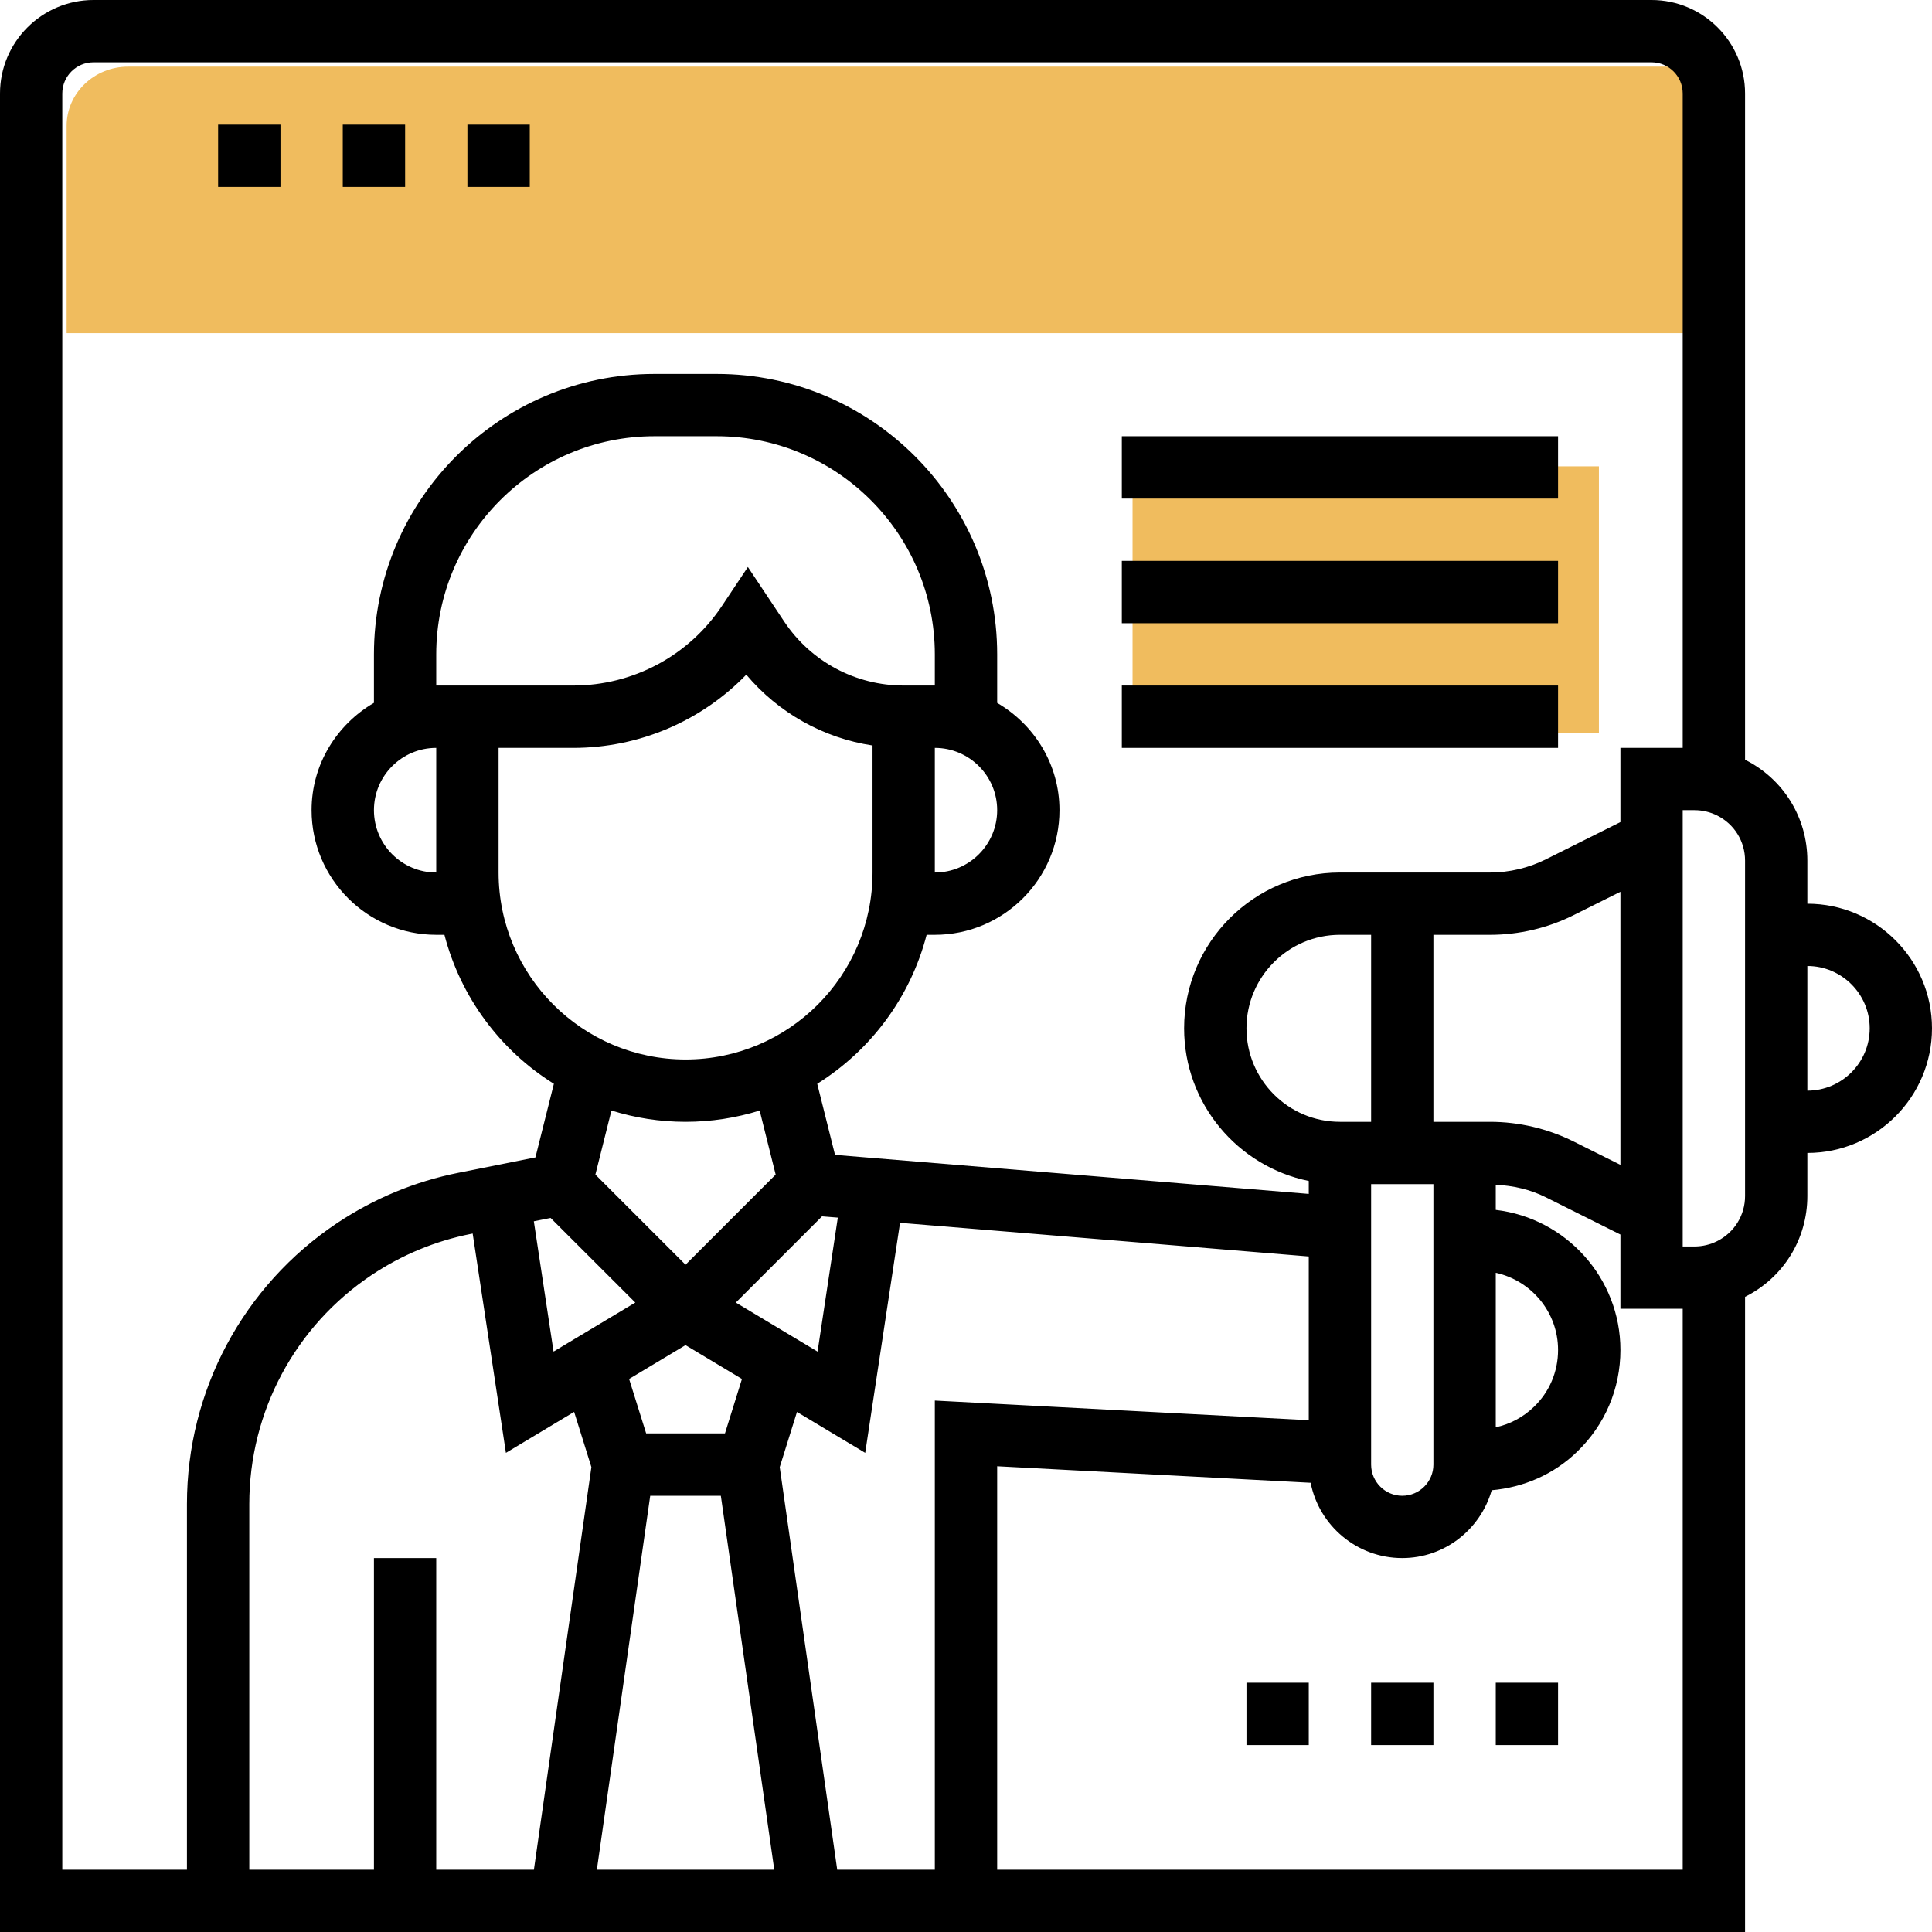 <?xml version="1.0" encoding="UTF-8"?>
<svg width="29px" height="29px" viewBox="0 0 29 29" version="1.1" xmlns="http://www.w3.org/2000/svg" xmlns:xlink="http://www.w3.org/1999/xlink">
    <!-- Generator: Sketch 52.1 (67048) - http://www.bohemiancoding.com/sketch -->
    <title>awareness</title>
    <desc>Created with Sketch.</desc>
    <g id="Blog" stroke="none" stroke-width="1" fill="none" fill-rule="evenodd">
        <g id="DM---Landing-Page" transform="translate(-409, -866)" fill-rule="nonzero">
            <g id="awareness" transform="translate(409, 866)">
                <path d="M25.074,1 L1.926,1 C1.414,1 1,1.398 1,1.889 L1,5 L26,5 L26,1.889 C26,1.398 25.586,1 25.074,1 Z" id="Path" fill="#F0BC5E"></path>
                <polygon id="Path" fill="#F0BC5E" points="17 7 24 7 24 11 17 11"></polygon>
                <g id="Group" fill="#000000">
                    <path d="M27.129,13.565 L27.129,12.918 C27.129,12.273 26.77,11.693 26.194,11.404 L26.194,1.403 C26.194,0.63 25.564,-3.55271368e-15 24.79,-3.55271368e-15 L1.403,-3.55271368e-15 C0.63,-3.55271368e-15 0,0.63 0,1.403 L0,29 L26.194,29 L26.194,19.466 C26.77,19.178 27.129,18.598 27.129,17.953 L27.129,17.306 C28.161,17.306 29,16.467 29,15.435 C29,14.404 28.161,13.565 27.129,13.565 Z M0.935,1.403 C0.935,1.145 1.145,0.935 1.403,0.935 L24.79,0.935 C25.048,0.935 25.258,1.145 25.258,1.403 L25.258,11.226 L24.323,11.226 L24.323,12.34 L23.204,12.899 C22.946,13.028 22.656,13.097 22.367,13.097 L20.113,13.097 C18.823,13.097 17.774,14.146 17.774,15.435 C17.774,16.565 18.579,17.509 19.645,17.727 L19.645,17.921 L12.534,17.335 L12.267,16.268 C13.069,15.766 13.666,14.971 13.909,14.032 L14.032,14.032 C15.064,14.032 15.903,13.193 15.903,12.161 C15.903,11.472 15.524,10.875 14.968,10.551 L14.968,9.823 C14.968,7.502 13.079,5.613 10.758,5.613 L9.823,5.613 C7.502,5.613 5.613,7.502 5.613,9.823 L5.613,10.55 C5.056,10.875 4.677,11.472 4.677,12.161 C4.677,13.193 5.517,14.032 6.548,14.032 L6.671,14.032 C6.915,14.971 7.511,15.767 8.314,16.268 L8.037,17.373 L6.881,17.604 C6.229,17.734 5.618,17.988 5.063,18.357 C3.65,19.3 2.806,20.877 2.806,22.576 L2.806,28.065 L0.935,28.065 L0.935,1.403 Z M24.323,17.485 L23.622,17.135 C23.235,16.942 22.801,16.839 22.367,16.839 L21.516,16.839 L21.516,14.032 L22.367,14.032 C22.801,14.032 23.235,13.93 23.622,13.736 L24.323,13.386 L24.323,17.485 Z M14.032,21.023 L14.032,28.065 L12.567,28.065 L11.704,22.022 L11.963,21.194 L12.987,21.808 L13.51,18.355 L19.645,18.86 L19.645,21.318 L14.032,21.023 Z M5.613,23.387 L5.613,28.065 L3.742,28.065 L3.742,22.576 C3.742,21.191 4.43,19.905 5.582,19.136 C6.035,18.835 6.533,18.628 7.065,18.522 L7.095,18.516 L7.594,21.808 L8.618,21.193 L8.877,22.022 L8.014,28.065 L6.548,28.065 L6.548,23.387 L5.613,23.387 Z M6.548,11.226 L6.548,13.097 C6.032,13.097 5.613,12.677 5.613,12.161 C5.613,11.645 6.032,11.226 6.548,11.226 Z M7.016,10.29 L6.548,10.29 L6.548,9.823 C6.548,8.017 8.017,6.548 9.823,6.548 L10.758,6.548 C12.564,6.548 14.032,8.017 14.032,9.823 L14.032,10.29 L13.565,10.29 C12.843,10.29 12.173,9.932 11.772,9.331 L11.226,8.511 L10.837,9.095 C10.338,9.844 9.503,10.29 8.604,10.29 L7.016,10.29 Z M14.032,11.226 C14.548,11.226 14.968,11.645 14.968,12.161 C14.968,12.677 14.548,13.097 14.032,13.097 L14.032,11.226 Z M7.484,11.226 L8.604,11.226 C9.594,11.226 10.527,10.824 11.202,10.127 C11.685,10.701 12.358,11.078 13.097,11.19 L13.097,13.097 C13.097,14.645 11.839,15.903 10.291,15.903 C8.743,15.903 7.484,14.645 7.484,13.097 L7.484,11.226 L7.484,11.226 Z M10.882,21.516 L9.699,21.516 L9.443,20.699 L10.29,20.191 L11.137,20.699 L10.882,21.516 Z M11.045,19.552 L12.339,18.258 L12.576,18.277 L12.272,20.288 L11.045,19.552 Z M10.29,16.839 C10.678,16.839 11.051,16.779 11.403,16.67 L11.643,17.631 L10.29,18.984 L8.937,17.631 L9.178,16.669 C9.529,16.779 9.903,16.839 10.29,16.839 Z M8.265,18.282 L9.536,19.552 L8.309,20.288 L8.013,18.332 L8.265,18.282 Z M9.76,22.452 L10.82,22.452 L11.622,28.065 L8.959,28.065 L9.76,22.452 Z M20.113,16.839 C19.339,16.839 18.71,16.209 18.71,15.435 C18.71,14.662 19.339,14.032 20.113,14.032 L20.581,14.032 L20.581,16.839 L20.113,16.839 Z M20.581,17.774 L21.516,17.774 L21.516,21.984 C21.516,22.242 21.306,22.452 21.048,22.452 C20.791,22.452 20.581,22.242 20.581,21.984 L20.581,17.774 Z M22.452,19.105 C22.988,19.223 23.387,19.699 23.387,20.263 C23.387,20.589 23.258,20.894 23.023,21.119 C22.861,21.275 22.663,21.379 22.452,21.424 L22.452,19.105 Z M14.968,28.065 L14.968,22.009 L19.673,22.257 C19.8,22.9 20.368,23.387 21.048,23.387 C21.688,23.387 22.223,22.954 22.391,22.369 C22.87,22.326 23.319,22.133 23.671,21.793 C24.091,21.389 24.323,20.845 24.323,20.263 C24.323,19.183 23.505,18.285 22.452,18.161 L22.452,17.784 C22.712,17.796 22.971,17.855 23.204,17.972 L24.323,18.531 L24.323,19.645 L25.258,19.645 L25.258,28.065 L14.968,28.065 Z M26.194,17.953 C26.194,18.241 26.033,18.501 25.775,18.63 C25.671,18.682 25.554,18.71 25.437,18.71 L25.258,18.71 L25.258,12.161 L25.437,12.161 C25.554,12.161 25.671,12.189 25.775,12.241 C26.033,12.37 26.194,12.63 26.194,12.918 L26.194,17.953 Z M27.129,16.371 L27.129,14.5 C27.645,14.5 28.065,14.92 28.065,15.435 C28.065,15.951 27.645,16.371 27.129,16.371 Z" id="Shape"></path>
                    <polygon id="Path" points="22.452 25.258 23.387 25.258 23.387 26.194 22.452 26.194"></polygon>
                    <polygon id="Path" points="20.581 25.258 21.516 25.258 21.516 26.194 20.581 26.194"></polygon>
                    <polygon id="Path" points="18.71 25.258 19.645 25.258 19.645 26.194 18.71 26.194"></polygon>
                    <polygon id="Path" points="3.274 1.871 4.21 1.871 4.21 2.806 3.274 2.806"></polygon>
                    <polygon id="Path" points="5.145 1.871 6.081 1.871 6.081 2.806 5.145 2.806"></polygon>
                    <polygon id="Path" points="7.016 1.871 7.952 1.871 7.952 2.806 7.016 2.806"></polygon>
                    <polygon id="Path" points="16.839 6.548 23.387 6.548 23.387 7.484 16.839 7.484"></polygon>
                    <polygon id="Path" points="16.839 8.419 23.387 8.419 23.387 9.355 16.839 9.355"></polygon>
                    <polygon id="Path" points="16.839 10.29 23.387 10.29 23.387 11.226 16.839 11.226"></polygon>
                </g>
            </g>
        </g>
    </g>
</svg>